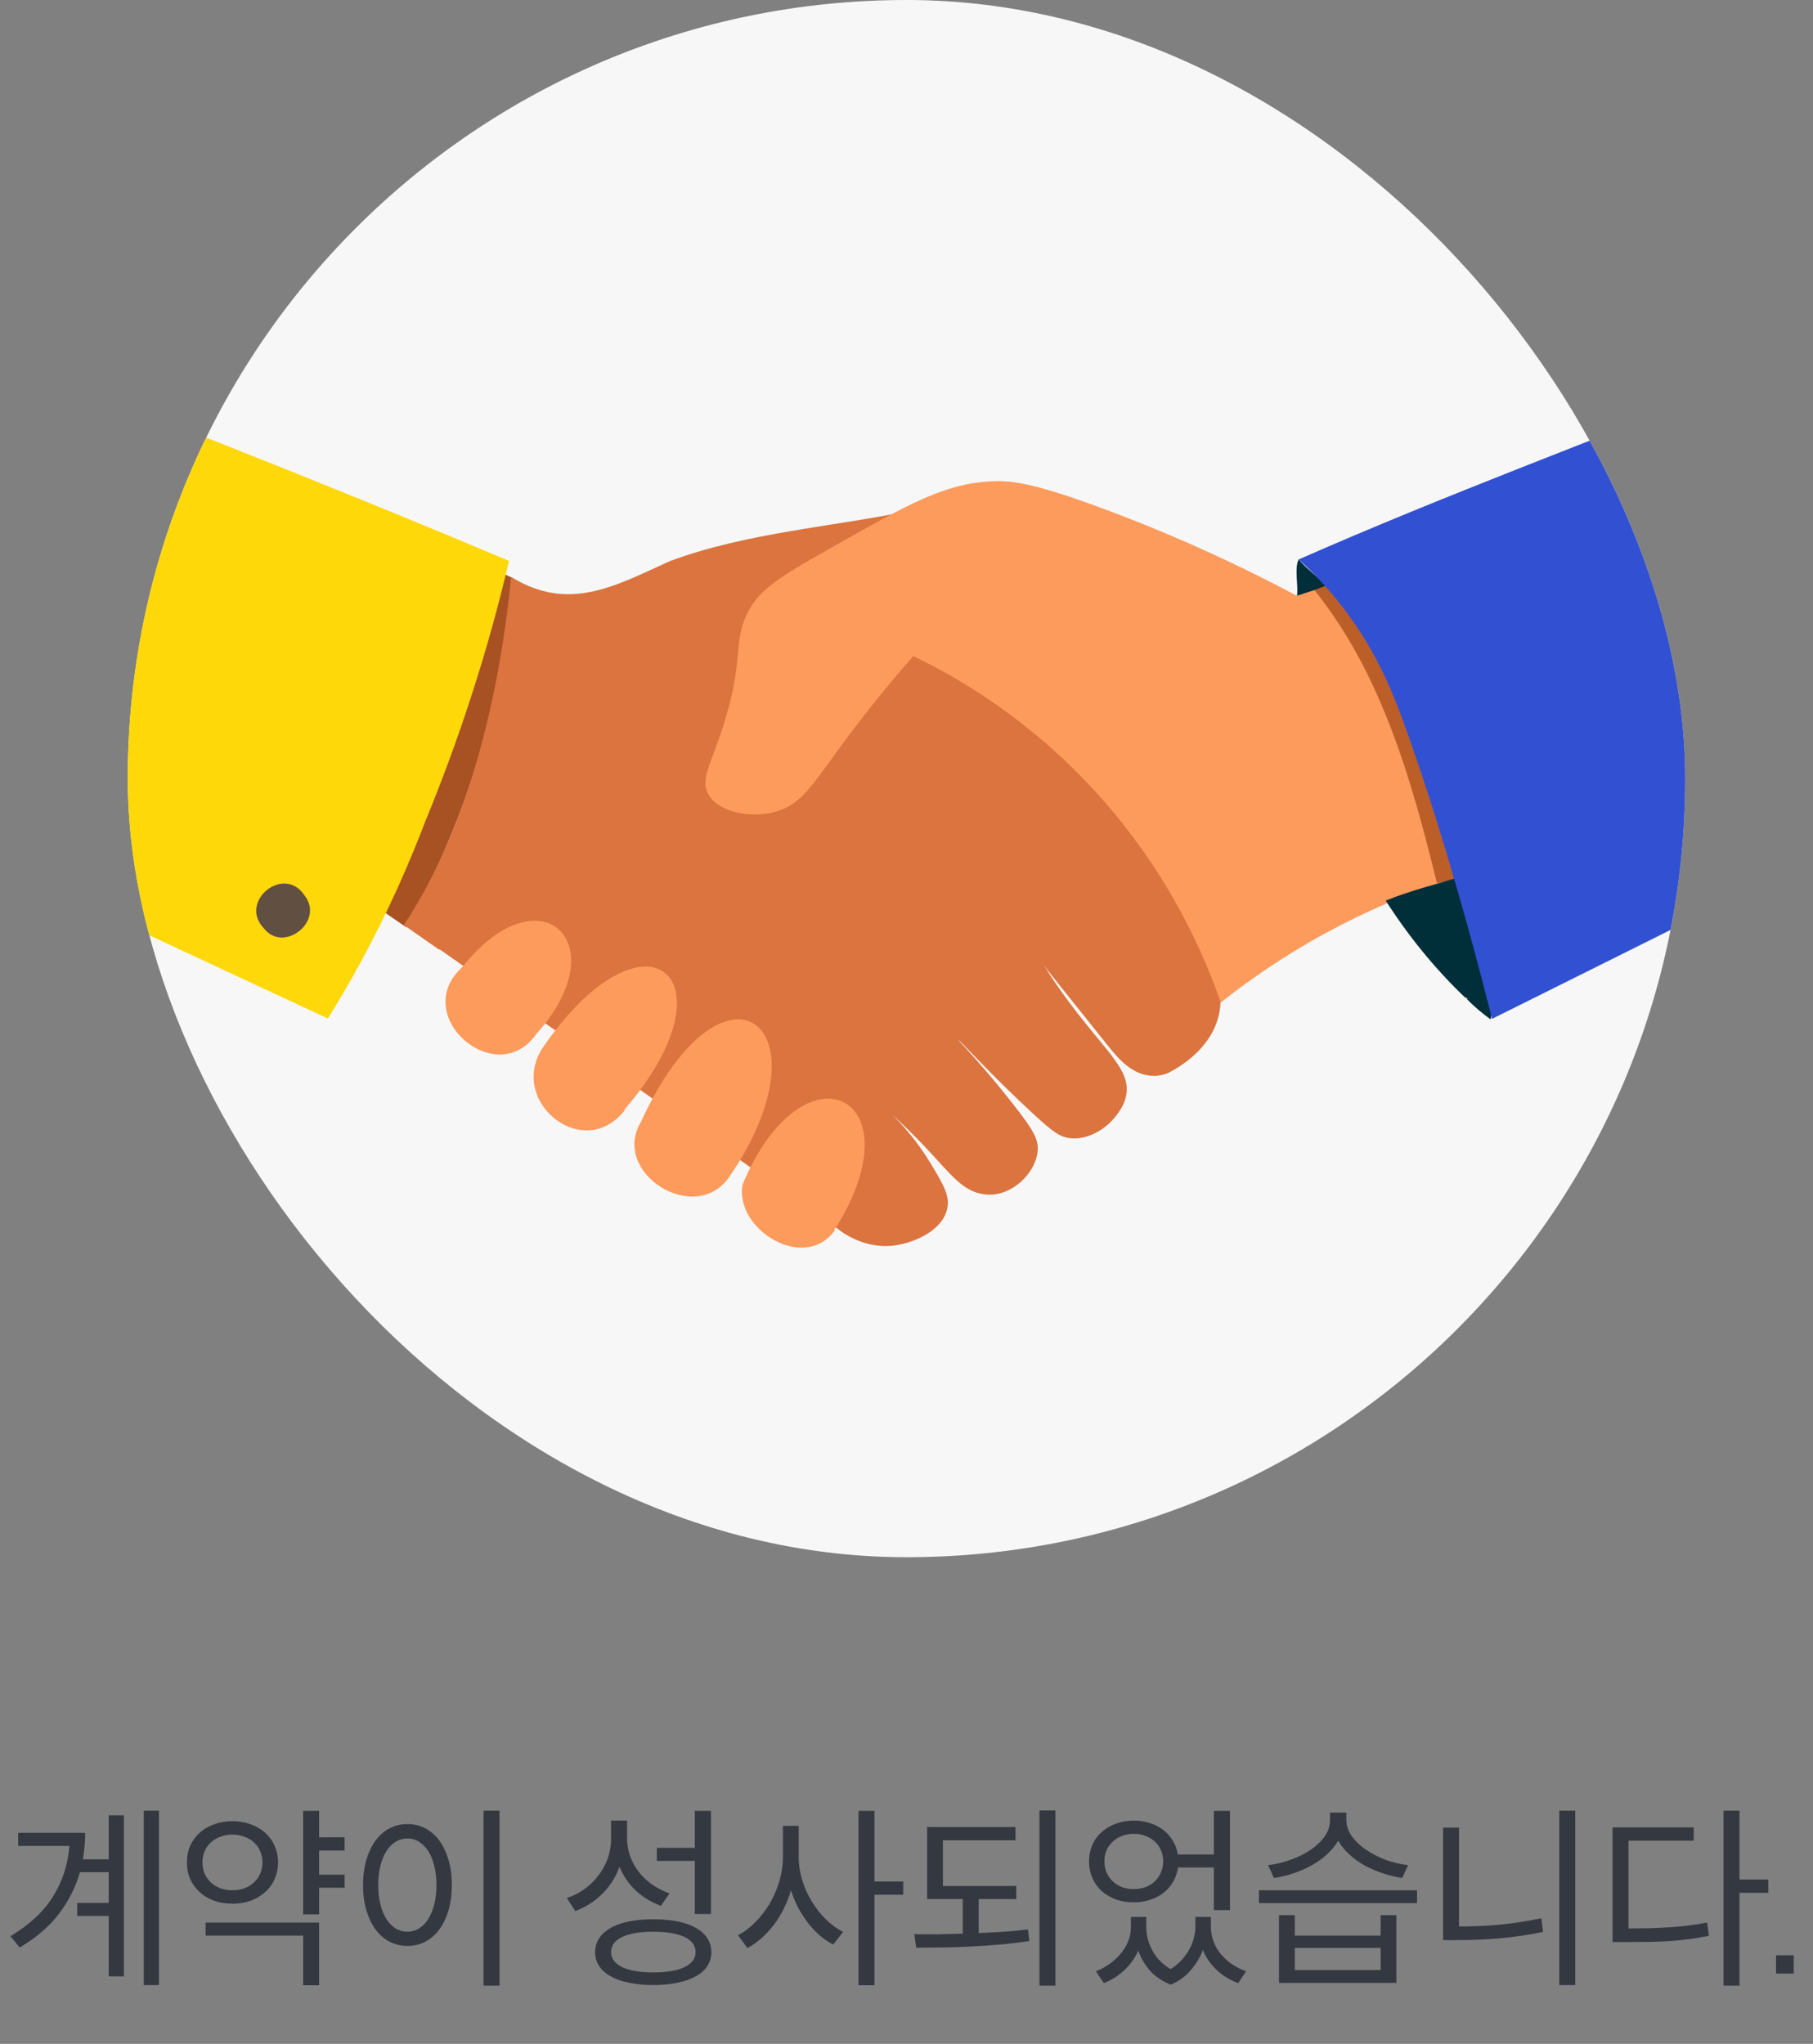 <svg width="149" height="168" viewBox="0 0 149 168" fill="none" xmlns="http://www.w3.org/2000/svg">
<rect x="0" y="0" width="149" height="168" fill="#808080" stroke="none"/>
<g clip-path="url(#clip0_710_30624)">
<rect x="10.5" width="128" height="128" rx="64" fill="#F7F7F7"/>
<g clip-path="url(#clip1_710_30624)">
<path d="M42.022 47.435C41.745 51.503 41.016 56.667 39.267 62.461C37.561 68.109 35.359 72.718 33.377 76.214C32.72 75.761 32.079 75.322 31.423 74.868C33.42 70.947 35.476 66.382 37.328 61.188C39.136 56.111 40.419 51.371 41.337 47.143C41.556 47.245 41.789 47.347 42.008 47.45L42.022 47.435Z" fill="#A85123"/>
<path d="M4.757 31.253C10.764 33.535 16.843 35.906 22.981 38.364C29.382 40.924 35.666 43.499 41.833 46.103C41.016 49.6 39.996 53.346 38.713 57.282C37.561 60.851 36.322 64.158 35.082 67.201C30.096 65.49 24.833 63.5 19.351 61.173C14.132 58.949 9.262 56.652 4.757 54.37V31.253Z" fill="#FFD80A"/>
<path d="M4.757 54.355C14.802 58.627 25.431 62.402 35.126 67.055C33.712 70.83 31.919 74.912 29.615 79.14C28.74 80.75 27.851 82.271 26.947 83.72C19.555 80.267 12.149 76.829 4.757 73.376V54.355Z" fill="#FFD80A"/>
<path d="M36.103 78.072C35.812 77.867 33.479 76.243 33.188 76.038C38.553 67.948 41.046 57.121 42.008 47.42C46.717 50.332 50.508 48.196 55.057 46.118C61.399 43.777 68.237 43.338 74.827 41.977C84.901 56.287 92.147 66.528 94.495 69.689C94.495 69.689 95.647 71.24 97.09 73.624C99.029 76.843 99.525 78.321 99.743 79.155C100.166 80.706 100.502 81.935 100.181 83.383C99.539 86.295 96.755 87.816 95.967 88.212C95.676 88.329 95.224 88.46 94.699 88.431C93.022 88.372 91.841 86.939 91.069 85.973C87.482 81.496 85.689 79.257 85.718 79.243C85.747 79.228 86.505 80.633 88.473 83.178C91.185 86.675 92.876 88.065 92.57 89.953C92.468 90.626 92.147 91.108 91.943 91.416C91.098 92.703 89.523 93.698 88.021 93.566C87.147 93.493 86.549 93.054 85.018 91.65C81.548 88.46 78.822 85.446 78.778 85.49C78.778 85.49 78.778 85.505 78.822 85.563C80.805 87.685 82.321 89.558 83.4 90.933C84.96 92.937 85.368 93.683 85.28 94.62C85.135 96.215 83.618 97.839 81.927 98.146C81.767 98.175 81.402 98.234 80.936 98.175C79.113 97.97 78.136 96.507 76.022 94.269C75.366 93.581 74.404 92.601 73.179 91.489C74.127 92.396 75.381 93.786 76.518 95.688C77.553 97.4 78.078 98.307 77.845 99.36C77.466 101.101 75.25 102.14 73.515 102.374C70.978 102.711 69.082 101.218 68.689 100.882C57.827 93.245 46.98 85.622 36.103 78.014V78.072Z" fill="#DB743F"/>
<path d="M52.68 92.205C59.489 77.354 68.484 84.245 59.926 96.755C57.112 100.793 50.158 96.404 52.68 92.205Z" fill="#FD9B5D"/>
<path d="M44.866 85.738C53.22 73.946 60.597 80.457 51.339 91.181C51.339 91.21 51.339 91.24 51.339 91.269C47.84 95.717 41.337 90.23 44.88 85.738H44.866Z" fill="#FD9B5D"/>
<path d="M68.674 100.955C68.572 100.984 68.557 101.057 68.601 101.145C66.108 104.612 60.334 101.042 61.034 97.355C66.006 85.431 75.511 89.996 68.674 100.955Z" fill="#FD9B5D"/>
<path d="M37.983 79.505C44.369 71.444 50.799 77.516 44.092 84.977C40.812 89.703 33.609 83.485 37.983 79.505Z" fill="#FD9B5D"/>
<path d="M100.326 82.403C98.926 78.364 96.025 71.649 90.033 65.079C84.565 59.095 78.777 55.716 75.059 53.931C72.654 56.652 70.831 59.022 69.548 60.734C66.793 64.436 65.947 66.089 63.789 66.704C61.778 67.289 59.095 66.821 58.22 65.299C57.491 64.041 58.468 62.826 59.547 59.33C61.253 53.784 60.115 52.629 61.661 49.966C62.667 48.239 64.635 47.098 68.528 44.903C74.622 41.45 77.669 39.724 81.504 39.563C83.078 39.49 84.886 39.651 90.835 41.875C94.815 43.352 100.253 45.606 106.581 48.971C107.135 48.737 107.674 48.503 108.228 48.269C110.123 50.946 112.223 54.399 114.06 58.642C116.378 63.982 117.53 68.854 118.128 72.644C115.46 73.565 112.369 74.853 109.059 76.638C105.545 78.54 102.644 80.574 100.311 82.417L100.326 82.403Z" fill="#FD9B5D"/>
<path d="M108.024 48.502C107.543 48.663 107.062 48.809 106.595 48.97C106.712 48.034 106.362 46.761 106.727 45.985C107.397 46.775 108.272 47.361 108.943 48.151C108.68 48.385 108.36 48.473 108.024 48.502Z" fill="#012F39"/>
<path d="M108.024 48.502C108.331 48.385 108.637 48.267 108.943 48.15C111.319 50.594 114.541 54.5 117.107 60.002C119.28 64.669 120.242 68.912 120.694 72.013C120.227 72.116 119.761 72.233 119.28 72.335C118.886 72.423 118.493 72.526 118.099 72.613C116.029 64.171 113.55 55.364 108.01 48.487L108.024 48.502Z" fill="#BC5E28"/>
<path d="M21.684 76.302C19.57 74.107 23.331 71.035 25.023 73.595C26.714 75.731 23.288 78.394 21.684 76.302Z" fill="#614F42"/>
<path d="M120.402 81.992C117.909 79.607 115.751 76.944 113.885 74.033C115.911 73.184 118.259 72.643 120.402 71.94C121.466 75.13 121.976 78.671 122.428 82.05C121.831 82.241 120.97 82.27 120.402 81.977V81.992Z" fill="#002F39"/>
<path d="M120.533 82.08C121.16 82.08 121.802 82.08 122.429 82.08C122.429 82.636 122.662 83.265 122.501 83.792C121.802 83.28 121.131 82.724 120.533 82.095V82.08Z" fill="#002F39"/>
<path d="M106.727 45.986C107.558 46.732 108.709 47.859 109.919 49.366C112.952 53.111 114.381 56.711 115.372 59.432C119.032 69.454 122.137 81.774 122.618 83.749C129.558 80.296 136.484 76.843 143.423 73.376V31.18C131.191 36.096 118.798 40.675 106.727 45.986Z" fill="#3250D2"/>
</g>
</g>
<path d="M13.063 163.168H11.815V148.832H13.063V163.168ZM10.183 149.216V162.448H8.935V157.488H6.343V156.416H8.935V153.888H6.567C6.226 155.104 5.655 156.24 4.855 157.296C4.066 158.341 2.989 159.269 1.623 160.08L0.855 159.152C2.423 158.213 3.591 157.125 4.359 155.888C5.138 154.64 5.586 153.253 5.703 151.728H1.495V150.656H6.999C6.999 151.381 6.935 152.107 6.807 152.832H8.935V149.216H10.183ZM26.226 154.096H28.322V155.168H26.226V157.36H24.914V148.848H26.226V151.024H28.322V152.112H26.226V154.096ZM22.85 153.088C22.85 153.589 22.754 154.048 22.562 154.464C22.381 154.88 22.119 155.237 21.778 155.536C21.448 155.835 21.053 156.069 20.594 156.24C20.146 156.4 19.65 156.48 19.106 156.48C18.562 156.48 18.061 156.4 17.602 156.24C17.143 156.069 16.749 155.835 16.418 155.536C16.087 155.237 15.826 154.88 15.634 154.464C15.453 154.048 15.362 153.589 15.362 153.088C15.362 152.587 15.453 152.128 15.634 151.712C15.826 151.296 16.087 150.939 16.418 150.64C16.749 150.341 17.143 150.112 17.602 149.952C18.061 149.781 18.562 149.696 19.106 149.696C19.65 149.696 20.146 149.781 20.594 149.952C21.053 150.112 21.448 150.341 21.778 150.64C22.119 150.939 22.381 151.296 22.562 151.712C22.754 152.128 22.85 152.587 22.85 153.088ZM16.642 153.088C16.642 153.419 16.701 153.728 16.818 154.016C16.946 154.293 17.117 154.533 17.33 154.736C17.554 154.939 17.816 155.099 18.114 155.216C18.413 155.323 18.744 155.376 19.106 155.376C19.458 155.376 19.784 155.323 20.082 155.216C20.392 155.099 20.653 154.939 20.866 154.736C21.09 154.533 21.261 154.293 21.378 154.016C21.506 153.728 21.57 153.419 21.57 153.088C21.57 152.747 21.506 152.437 21.378 152.16C21.261 151.872 21.09 151.632 20.866 151.44C20.653 151.237 20.392 151.083 20.082 150.976C19.784 150.859 19.458 150.8 19.106 150.8C18.744 150.8 18.413 150.859 18.114 150.976C17.816 151.083 17.554 151.237 17.33 151.44C17.117 151.632 16.946 151.872 16.818 152.16C16.701 152.437 16.642 152.747 16.642 153.088ZM26.226 158.032V163.184H24.914V159.104H16.898V158.032H26.226ZM41.053 163.216H39.741V148.832H41.053V163.216ZM33.485 149.936C34.018 149.936 34.509 150.053 34.957 150.288C35.405 150.523 35.789 150.859 36.109 151.296C36.429 151.733 36.68 152.261 36.861 152.88C37.042 153.488 37.133 154.176 37.133 154.944C37.133 155.712 37.042 156.405 36.861 157.024C36.68 157.632 36.429 158.155 36.109 158.592C35.789 159.029 35.405 159.365 34.957 159.6C34.509 159.835 34.018 159.952 33.485 159.952C32.952 159.952 32.461 159.835 32.013 159.6C31.565 159.365 31.181 159.029 30.861 158.592C30.541 158.155 30.29 157.632 30.109 157.024C29.928 156.405 29.837 155.712 29.837 154.944C29.837 154.176 29.928 153.488 30.109 152.88C30.29 152.261 30.541 151.733 30.861 151.296C31.181 150.859 31.565 150.523 32.013 150.288C32.461 150.053 32.952 149.936 33.485 149.936ZM33.485 151.12C33.133 151.12 32.808 151.211 32.509 151.392C32.221 151.573 31.97 151.829 31.757 152.16C31.544 152.491 31.378 152.896 31.261 153.376C31.144 153.845 31.085 154.368 31.085 154.944C31.085 155.531 31.144 156.059 31.261 156.528C31.378 156.997 31.544 157.403 31.757 157.744C31.97 158.075 32.221 158.331 32.509 158.512C32.808 158.693 33.133 158.784 33.485 158.784C33.837 158.784 34.157 158.693 34.445 158.512C34.733 158.331 34.984 158.075 35.197 157.744C35.41 157.403 35.576 156.997 35.693 156.528C35.81 156.059 35.869 155.531 35.869 154.944C35.869 154.368 35.81 153.845 35.693 153.376C35.576 152.896 35.41 152.491 35.197 152.16C34.984 151.829 34.733 151.573 34.445 151.392C34.157 151.211 33.837 151.12 33.485 151.12ZM53.982 152.96V151.888H57.102V148.848H58.43V157.328H57.102V152.96H53.982ZM54.318 156.656C53.518 156.357 52.825 155.936 52.238 155.392C51.662 154.837 51.219 154.187 50.91 153.44C50.6 154.304 50.131 155.045 49.502 155.664C48.883 156.283 48.142 156.757 47.278 157.088L46.59 156.016C47.145 155.824 47.646 155.563 48.094 155.232C48.542 154.901 48.92 154.523 49.23 154.096C49.55 153.669 49.795 153.205 49.966 152.704C50.136 152.192 50.222 151.664 50.222 151.12V149.648H51.534V151.072C51.534 151.584 51.614 152.075 51.774 152.544C51.944 153.013 52.179 153.445 52.478 153.84C52.787 154.235 53.155 154.587 53.582 154.896C54.019 155.205 54.499 155.451 55.022 155.632L54.318 156.656ZM53.694 157.76C54.43 157.76 55.091 157.819 55.678 157.936C56.264 158.053 56.766 158.229 57.182 158.464C57.598 158.699 57.913 158.981 58.126 159.312C58.35 159.643 58.462 160.027 58.462 160.464C58.462 160.891 58.35 161.275 58.126 161.616C57.913 161.947 57.598 162.224 57.182 162.448C56.766 162.683 56.264 162.859 55.678 162.976C55.091 163.104 54.43 163.168 53.694 163.168C52.958 163.168 52.291 163.104 51.694 162.976C51.107 162.859 50.606 162.683 50.19 162.448C49.785 162.224 49.47 161.947 49.246 161.616C49.022 161.275 48.91 160.891 48.91 160.464C48.91 160.027 49.022 159.643 49.246 159.312C49.47 158.981 49.785 158.699 50.19 158.464C50.606 158.229 51.107 158.053 51.694 157.936C52.291 157.819 52.958 157.76 53.694 157.76ZM53.694 162.128C54.792 162.128 55.646 161.984 56.254 161.696C56.862 161.397 57.166 160.987 57.166 160.464C57.166 159.92 56.862 159.504 56.254 159.216C55.646 158.928 54.792 158.784 53.694 158.784C52.595 158.784 51.742 158.928 51.134 159.216C50.526 159.504 50.222 159.92 50.222 160.464C50.222 160.987 50.526 161.397 51.134 161.696C51.742 161.984 52.595 162.128 53.694 162.128ZM71.865 155.744V163.184H70.553V148.848H71.865V154.656H74.233V155.744H71.865ZM65.641 152.656C65.641 153.285 65.737 153.915 65.929 154.544C66.121 155.163 66.382 155.744 66.713 156.288C67.043 156.832 67.427 157.323 67.865 157.76C68.313 158.197 68.787 158.544 69.289 158.8L68.473 159.84C68.089 159.637 67.721 159.387 67.369 159.088C67.017 158.779 66.691 158.432 66.393 158.048C66.105 157.664 65.838 157.248 65.593 156.8C65.358 156.341 65.161 155.867 65.001 155.376C64.691 156.443 64.222 157.392 63.593 158.224C62.963 159.045 62.243 159.68 61.433 160.128L60.649 159.072C61.161 158.805 61.641 158.443 62.089 157.984C62.547 157.525 62.942 157.013 63.273 156.448C63.603 155.872 63.865 155.259 64.057 154.608C64.249 153.957 64.345 153.307 64.345 152.656V150.08H65.641V152.656ZM86.739 163.216H85.427V148.816H86.739V163.216ZM80.435 158.896C81.139 158.864 81.827 158.827 82.499 158.784C83.182 158.741 83.843 158.677 84.483 158.592L84.595 159.552C83.806 159.669 83.006 159.765 82.195 159.84C81.385 159.904 80.579 159.957 79.779 160C78.99 160.043 78.217 160.069 77.459 160.08C76.702 160.091 75.982 160.096 75.299 160.096L75.139 158.992C75.758 158.992 76.398 158.992 77.059 158.992C77.731 158.981 78.419 158.965 79.123 158.944V156.096H76.195V150.176H83.459V151.264H77.491V155.024H83.523V156.096H80.435V158.896ZM96.814 153.504C96.75 153.931 96.617 154.32 96.414 154.672C96.211 155.024 95.95 155.328 95.63 155.584C95.31 155.829 94.942 156.021 94.526 156.16C94.11 156.299 93.657 156.368 93.166 156.368C92.643 156.368 92.158 156.288 91.71 156.128C91.262 155.957 90.873 155.728 90.542 155.44C90.211 155.141 89.955 154.784 89.774 154.368C89.593 153.952 89.502 153.493 89.502 152.992C89.502 152.501 89.593 152.053 89.774 151.648C89.955 151.232 90.211 150.88 90.542 150.592C90.873 150.293 91.262 150.064 91.71 149.904C92.158 149.733 92.643 149.648 93.166 149.648C93.646 149.648 94.094 149.717 94.51 149.856C94.926 149.984 95.289 150.171 95.598 150.416C95.918 150.661 96.179 150.955 96.382 151.296C96.595 151.637 96.734 152.016 96.798 152.432H99.758V148.848H101.086V157.008H99.758V153.504H96.814ZM93.166 150.736C92.825 150.736 92.505 150.795 92.206 150.912C91.918 151.019 91.667 151.173 91.454 151.376C91.241 151.568 91.07 151.803 90.942 152.08C90.825 152.357 90.766 152.661 90.766 152.992C90.766 153.323 90.825 153.632 90.942 153.92C91.07 154.197 91.241 154.437 91.454 154.64C91.667 154.843 91.918 155.003 92.206 155.12C92.505 155.227 92.825 155.28 93.166 155.28C93.518 155.28 93.843 155.227 94.142 155.12C94.441 155.003 94.697 154.843 94.91 154.64C95.123 154.437 95.289 154.197 95.406 153.92C95.534 153.632 95.598 153.323 95.598 152.992C95.598 152.661 95.534 152.357 95.406 152.08C95.289 151.803 95.123 151.568 94.91 151.376C94.697 151.173 94.441 151.019 94.142 150.912C93.843 150.795 93.518 150.736 93.166 150.736ZM99.518 158.416C99.518 158.789 99.582 159.157 99.71 159.52C99.838 159.883 100.025 160.224 100.27 160.544C100.526 160.864 100.83 161.152 101.182 161.408C101.545 161.664 101.955 161.872 102.414 162.032L101.758 163.008C101.054 162.741 100.457 162.373 99.966 161.904C99.475 161.435 99.107 160.896 98.862 160.288C98.638 160.875 98.307 161.424 97.87 161.936C97.443 162.448 96.894 162.848 96.222 163.136C95.518 162.859 94.947 162.475 94.51 161.984C94.083 161.493 93.763 160.944 93.55 160.336C93.294 160.912 92.926 161.435 92.446 161.904C91.966 162.373 91.39 162.741 90.718 163.008L90.062 162.032C90.51 161.861 90.91 161.643 91.262 161.376C91.625 161.109 91.929 160.816 92.174 160.496C92.43 160.176 92.622 159.84 92.75 159.488C92.878 159.125 92.942 158.768 92.942 158.416V157.568H94.206V158.416C94.206 159.056 94.371 159.691 94.702 160.32C95.033 160.949 95.534 161.461 96.206 161.856C96.547 161.643 96.846 161.397 97.102 161.12C97.358 160.832 97.571 160.539 97.742 160.24C97.913 159.931 98.035 159.621 98.11 159.312C98.195 158.992 98.238 158.693 98.238 158.416V157.568H99.518V158.416ZM115.241 154.368C114.686 154.283 114.142 154.149 113.609 153.968C113.075 153.787 112.574 153.568 112.105 153.312C111.646 153.045 111.23 152.741 110.857 152.4C110.494 152.059 110.201 151.691 109.977 151.296C109.753 151.691 109.454 152.059 109.081 152.4C108.718 152.741 108.302 153.045 107.833 153.312C107.374 153.568 106.878 153.787 106.345 153.968C105.811 154.149 105.262 154.283 104.697 154.368L104.217 153.312C104.857 153.237 105.481 153.088 106.089 152.864C106.707 152.64 107.251 152.368 107.721 152.048C108.201 151.717 108.585 151.349 108.873 150.944C109.161 150.528 109.305 150.091 109.305 149.632V148.992H110.649V149.632C110.649 150.069 110.793 150.496 111.081 150.912C111.369 151.317 111.747 151.685 112.217 152.016C112.697 152.347 113.241 152.629 113.849 152.864C114.457 153.088 115.081 153.237 115.721 153.312L115.241 154.368ZM116.457 156.432H103.465V155.376H116.457V156.432ZM114.761 157.424V162.992H105.113V157.424H106.409V159.104H113.465V157.424H114.761ZM106.409 160.112V161.936H113.465V160.112H106.409ZM129.46 163.168H128.148V148.832H129.46V163.168ZM119.908 158.352C121.006 158.352 122.11 158.304 123.22 158.208C124.329 158.101 125.481 157.925 126.676 157.68L126.82 158.8C125.561 159.056 124.361 159.232 123.22 159.328C122.078 159.424 120.932 159.472 119.78 159.472H118.596V150.224H119.908V158.352ZM142.958 155.584V163.216H141.646V148.832H142.958V154.496H145.326V155.584H142.958ZM133.838 158.512C134.478 158.512 135.076 158.507 135.63 158.496C136.196 158.475 136.734 158.448 137.246 158.416C137.769 158.384 138.281 158.336 138.782 158.272C139.284 158.208 139.79 158.128 140.302 158.032L140.446 159.12C139.902 159.227 139.369 159.317 138.846 159.392C138.324 159.456 137.79 159.509 137.246 159.552C136.702 159.584 136.137 159.605 135.55 159.616C134.964 159.627 134.334 159.632 133.662 159.632H132.526V150.208H139.198V151.296H133.838V158.512ZM147.417 160.72V162.224H145.961V160.72H147.417Z" fill="#343841"/>
<defs>
<clipPath id="clip0_710_30624">
<rect x="10.5" width="128" height="128" rx="64" fill="white"/>
</clipPath>
<clipPath id="clip1_710_30624">
<rect width="138.667" height="84.513" fill="white" transform="translate(4.757 22.154)"/>
</clipPath>
</defs>
</svg>

